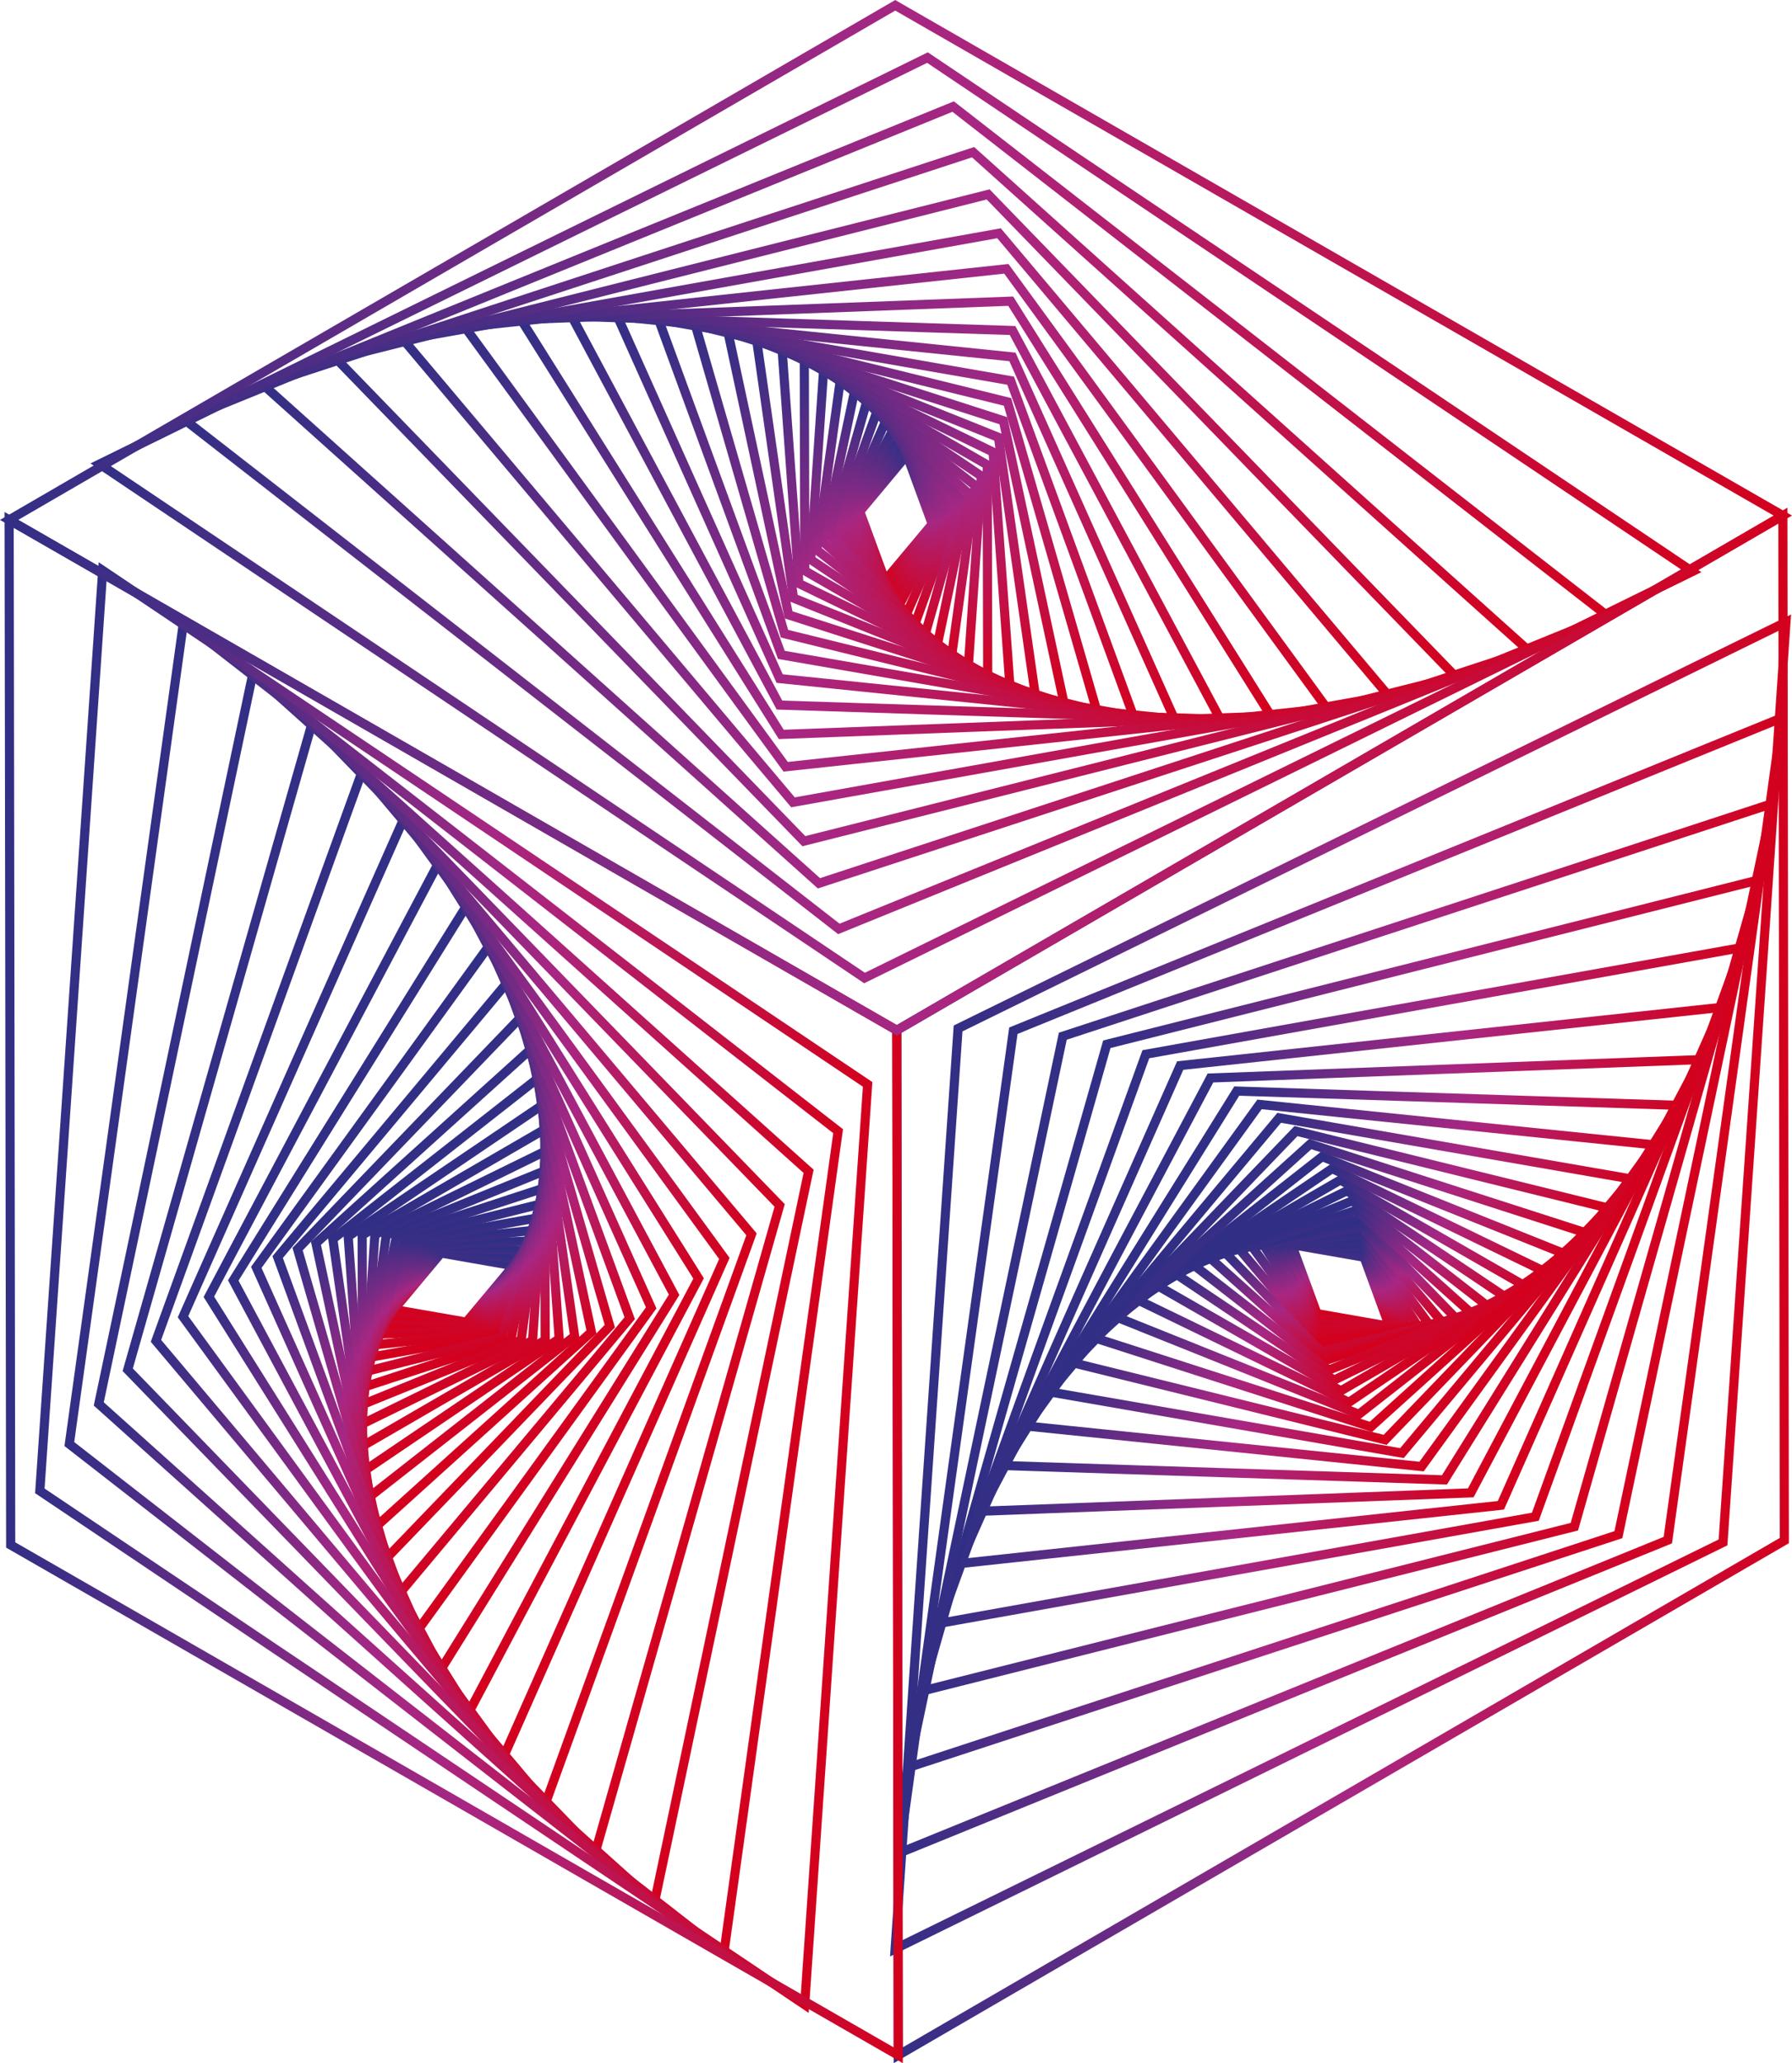 <svg id="Layer_1" data-name="Layer 1" xmlns="http://www.w3.org/2000/svg" xmlns:xlink="http://www.w3.org/1999/xlink" viewBox="0 0 196.13 225.73"><defs><style>.cls-1,.cls-10,.cls-11,.cls-12,.cls-13,.cls-14,.cls-15,.cls-16,.cls-17,.cls-18,.cls-19,.cls-2,.cls-20,.cls-21,.cls-22,.cls-23,.cls-24,.cls-25,.cls-26,.cls-27,.cls-28,.cls-29,.cls-3,.cls-30,.cls-31,.cls-32,.cls-33,.cls-34,.cls-35,.cls-36,.cls-37,.cls-38,.cls-39,.cls-4,.cls-40,.cls-41,.cls-42,.cls-43,.cls-44,.cls-45,.cls-46,.cls-47,.cls-48,.cls-49,.cls-5,.cls-50,.cls-51,.cls-52,.cls-53,.cls-54,.cls-55,.cls-56,.cls-57,.cls-58,.cls-59,.cls-6,.cls-60,.cls-61,.cls-62,.cls-63,.cls-64,.cls-65,.cls-66,.cls-67,.cls-68,.cls-69,.cls-7,.cls-70,.cls-71,.cls-72,.cls-73,.cls-74,.cls-75,.cls-76,.cls-77,.cls-78,.cls-8,.cls-9{fill:none;stroke-miterlimit:10;}.cls-1{stroke:url(#linear-gradient);}.cls-2{stroke:url(#linear-gradient-2);}.cls-3{stroke:url(#linear-gradient-3);}.cls-4{stroke:url(#linear-gradient-4);}.cls-5{stroke:url(#linear-gradient-5);}.cls-6{stroke:url(#linear-gradient-6);}.cls-7{stroke:url(#linear-gradient-7);}.cls-8{stroke:url(#linear-gradient-8);}.cls-9{stroke:url(#linear-gradient-9);}.cls-10{stroke:url(#linear-gradient-10);}.cls-11{stroke:url(#linear-gradient-11);}.cls-12{stroke:url(#linear-gradient-12);}.cls-13{stroke:url(#linear-gradient-13);}.cls-14{stroke:url(#linear-gradient-14);}.cls-15{stroke:url(#linear-gradient-15);}.cls-16{stroke:url(#linear-gradient-16);}.cls-17{stroke:url(#linear-gradient-17);}.cls-18{stroke:url(#linear-gradient-18);}.cls-19{stroke:url(#linear-gradient-19);}.cls-20{stroke:url(#linear-gradient-20);}.cls-21{stroke:url(#linear-gradient-21);}.cls-22{stroke:url(#linear-gradient-22);}.cls-23{stroke:url(#linear-gradient-23);}.cls-24{stroke:url(#linear-gradient-24);}.cls-25{stroke:url(#linear-gradient-25);}.cls-26{stroke:url(#linear-gradient-26);}.cls-27{stroke:url(#linear-gradient-27);}.cls-28{stroke:url(#linear-gradient-28);}.cls-29{stroke:url(#linear-gradient-29);}.cls-30{stroke:url(#linear-gradient-30);}.cls-31{stroke:url(#linear-gradient-31);}.cls-32{stroke:url(#linear-gradient-32);}.cls-33{stroke:url(#linear-gradient-33);}.cls-34{stroke:url(#linear-gradient-34);}.cls-35{stroke:url(#linear-gradient-35);}.cls-36{stroke:url(#linear-gradient-36);}.cls-37{stroke:url(#linear-gradient-37);}.cls-38{stroke:url(#linear-gradient-38);}.cls-39{stroke:url(#linear-gradient-39);}.cls-40{stroke:url(#linear-gradient-40);}.cls-41{stroke:url(#linear-gradient-41);}.cls-42{stroke:url(#linear-gradient-42);}.cls-43{stroke:url(#linear-gradient-43);}.cls-44{stroke:url(#linear-gradient-44);}.cls-45{stroke:url(#linear-gradient-45);}.cls-46{stroke:url(#linear-gradient-46);}.cls-47{stroke:url(#linear-gradient-47);}.cls-48{stroke:url(#linear-gradient-48);}.cls-49{stroke:url(#linear-gradient-49);}.cls-50{stroke:url(#linear-gradient-50);}.cls-51{stroke:url(#linear-gradient-51);}.cls-52{stroke:url(#linear-gradient-52);}.cls-53{stroke:url(#linear-gradient-53);}.cls-54{stroke:url(#linear-gradient-54);}.cls-55{stroke:url(#linear-gradient-55);}.cls-56{stroke:url(#linear-gradient-56);}.cls-57{stroke:url(#linear-gradient-57);}.cls-58{stroke:url(#linear-gradient-58);}.cls-59{stroke:url(#linear-gradient-59);}.cls-60{stroke:url(#linear-gradient-60);}.cls-61{stroke:url(#linear-gradient-61);}.cls-62{stroke:url(#linear-gradient-62);}.cls-63{stroke:url(#linear-gradient-63);}.cls-64{stroke:url(#linear-gradient-64);}.cls-65{stroke:url(#linear-gradient-65);}.cls-66{stroke:url(#linear-gradient-66);}.cls-67{stroke:url(#linear-gradient-67);}.cls-68{stroke:url(#linear-gradient-68);}.cls-69{stroke:url(#linear-gradient-69);}.cls-70{stroke:url(#linear-gradient-70);}.cls-71{stroke:url(#linear-gradient-71);}.cls-72{stroke:url(#linear-gradient-72);}.cls-73{stroke:url(#linear-gradient-73);}.cls-74{stroke:url(#linear-gradient-74);}.cls-75{stroke:url(#linear-gradient-75);}.cls-76{stroke:url(#linear-gradient-76);}.cls-77{stroke:url(#linear-gradient-77);}.cls-78{stroke:url(#linear-gradient-78);}</style><linearGradient id="linear-gradient" x1="64.45" y1="3.87" x2="162.6" y2="3.87" gradientTransform="translate(148.41 132.66) rotate(99.98) scale(0.07)" gradientUnits="userSpaceOnUse"><stop offset="0" stop-color="#312f85"/><stop offset="0.51" stop-color="#a72783"/><stop offset="1" stop-color="#d3011d"/></linearGradient><linearGradient id="linear-gradient-2" x1="75.53" y1="16.38" x2="173.68" y2="16.38" gradientTransform="translate(149.06 130.89) rotate(95.98) scale(0.08)" xlink:href="#linear-gradient"/><linearGradient id="linear-gradient-3" x1="84.69" y1="28.3" x2="182.84" y2="28.3" gradientTransform="translate(149.64 128.88) rotate(91.98) scale(0.09)" xlink:href="#linear-gradient"/><linearGradient id="linear-gradient-4" x1="92.17" y1="39.58" x2="190.32" y2="39.58" gradientTransform="translate(150.13 126.6) rotate(87.98) scale(0.1)" xlink:href="#linear-gradient"/><linearGradient id="linear-gradient-5" x1="98.17" y1="50.17" x2="196.32" y2="50.17" gradientTransform="translate(150.49 124.04) rotate(83.98) scale(0.11)" xlink:href="#linear-gradient"/><linearGradient id="linear-gradient-6" x1="102.9" y1="60.06" x2="201.05" y2="60.06" gradientTransform="translate(150.7 121.17) rotate(79.98) scale(0.12)" xlink:href="#linear-gradient"/><linearGradient id="linear-gradient-7" x1="106.52" y1="69.24" x2="204.67" y2="69.24" gradientTransform="translate(150.71 117.98) rotate(75.99) scale(0.14)" xlink:href="#linear-gradient"/><linearGradient id="linear-gradient-8" x1="109.2" y1="77.7" x2="207.35" y2="77.7" gradientTransform="translate(150.47 114.44) rotate(71.99) scale(0.15)" xlink:href="#linear-gradient"/><linearGradient id="linear-gradient-9" x1="111.07" y1="85.47" x2="209.22" y2="85.47" gradientTransform="translate(149.93 110.53) rotate(67.99) scale(0.17)" xlink:href="#linear-gradient"/><linearGradient id="linear-gradient-10" x1="112.26" y1="92.56" x2="210.41" y2="92.56" gradientTransform="translate(149.02 106.25) rotate(63.99) scale(0.19)" xlink:href="#linear-gradient"/><linearGradient id="linear-gradient-11" x1="112.89" y1="99" x2="211.04" y2="99" gradientTransform="translate(147.69 101.57) rotate(59.99) scale(0.21)" xlink:href="#linear-gradient"/><linearGradient id="linear-gradient-12" x1="113.05" y1="104.82" x2="211.19" y2="104.82" gradientTransform="matrix(0.13, 0.19, -0.19, 0.13, 145.86, 96.48)" xlink:href="#linear-gradient"/><linearGradient id="linear-gradient-13" x1="112.82" y1="110.06" x2="210.97" y2="110.06" gradientTransform="matrix(0.16, 0.2, -0.2, 0.16, 143.42, 90.99)" xlink:href="#linear-gradient"/><linearGradient id="linear-gradient-14" x1="112.29" y1="114.75" x2="210.44" y2="114.75" gradientTransform="translate(140.3 85.08) rotate(47.99) scale(0.28)" xlink:href="#linear-gradient"/><linearGradient id="linear-gradient-15" x1="111.52" y1="118.93" x2="209.67" y2="118.93" gradientTransform="translate(136.39 78.78) rotate(43.99) scale(0.31)" xlink:href="#linear-gradient"/><linearGradient id="linear-gradient-16" x1="110.57" y1="122.63" x2="208.71" y2="122.63" gradientTransform="matrix(0.27, 0.22, -0.22, 0.27, 131.56, 72.1)" xlink:href="#linear-gradient"/><linearGradient id="linear-gradient-17" x1="109.48" y1="125.89" x2="207.63" y2="125.89" gradientTransform="translate(125.69 65.08) rotate(35.99) scale(0.39)" xlink:href="#linear-gradient"/><linearGradient id="linear-gradient-18" x1="108.3" y1="128.75" x2="206.44" y2="128.75" gradientTransform="matrix(0.37, 0.23, -0.23, 0.37, 118.63, 57.74)" xlink:href="#linear-gradient"/><linearGradient id="linear-gradient-19" x1="107.06" y1="131.25" x2="205.2" y2="131.25" gradientTransform="matrix(0.42, 0.22, -0.22, 0.42, 110.25, 50.16)" xlink:href="#linear-gradient"/><linearGradient id="linear-gradient-20" x1="105.79" y1="133.41" x2="203.93" y2="133.41" gradientTransform="translate(100.37 42.4) rotate(24) scale(0.53)" xlink:href="#linear-gradient"/><linearGradient id="linear-gradient-21" x1="104.51" y1="135.27" x2="202.66" y2="135.27" gradientTransform="translate(88.81 34.57) rotate(20) scale(0.59)" xlink:href="#linear-gradient"/><linearGradient id="linear-gradient-22" x1="103.25" y1="136.86" x2="201.39" y2="136.86" gradientTransform="translate(75.4 26.78) rotate(16) scale(0.66)" xlink:href="#linear-gradient"/><linearGradient id="linear-gradient-23" x1="102.01" y1="138.21" x2="200.16" y2="138.21" gradientTransform="matrix(0.71, 0.15, -0.15, 0.71, 59.93, 19.19)" xlink:href="#linear-gradient"/><linearGradient id="linear-gradient-24" x1="100.82" y1="139.34" x2="198.97" y2="139.34" gradientTransform="translate(42.19 11.97) rotate(8) scale(0.81)" xlink:href="#linear-gradient"/><linearGradient id="linear-gradient-25" x1="99.68" y1="140.28" x2="197.83" y2="140.28" gradientTransform="translate(21.98 5.35) rotate(4) scale(0.9)" xlink:href="#linear-gradient"/><linearGradient id="linear-gradient-26" x1="97.65" y1="140.64" x2="195.79" y2="140.64" gradientTransform="matrix(1, 0, 0, 1, 0, 0)" xlink:href="#linear-gradient"/><linearGradient id="linear-gradient-27" x1="-32.7" y1="4.11" x2="65.62" y2="4.11" gradientTransform="translate(50.15 139.76) rotate(99.98) scale(0.07)" xlink:href="#linear-gradient"/><linearGradient id="linear-gradient-28" x1="-21.62" y1="16.61" x2="76.7" y2="16.61" gradientTransform="translate(51.2 138.83) rotate(95.98) scale(0.08)" xlink:href="#linear-gradient"/><linearGradient id="linear-gradient-29" x1="-12.46" y1="28.53" x2="85.86" y2="28.53" gradientTransform="translate(52.3 137.71) rotate(91.98) scale(0.09)" xlink:href="#linear-gradient"/><linearGradient id="linear-gradient-30" x1="-4.98" y1="39.81" x2="93.34" y2="39.81" gradientTransform="translate(53.42 136.39) rotate(87.98) scale(0.1)" xlink:href="#linear-gradient"/><linearGradient id="linear-gradient-31" x1="1.02" y1="50.41" x2="99.34" y2="50.41" gradientTransform="translate(54.57 134.83) rotate(83.98) scale(0.11)" xlink:href="#linear-gradient"/><linearGradient id="linear-gradient-32" x1="5.75" y1="60.3" x2="104.07" y2="60.3" gradientTransform="translate(55.72 133.02) rotate(79.98) scale(0.12)" xlink:href="#linear-gradient"/><linearGradient id="linear-gradient-33" x1="9.37" y1="69.47" x2="107.69" y2="69.47" gradientTransform="translate(56.85 130.93) rotate(75.99) scale(0.14)" xlink:href="#linear-gradient"/><linearGradient id="linear-gradient-34" x1="12.05" y1="77.94" x2="110.37" y2="77.94" gradientTransform="translate(57.94 128.52) rotate(71.99) scale(0.15)" xlink:href="#linear-gradient"/><linearGradient id="linear-gradient-35" x1="13.92" y1="85.7" x2="112.24" y2="85.7" gradientTransform="translate(58.97 125.76) rotate(67.99) scale(0.17)" xlink:href="#linear-gradient"/><linearGradient id="linear-gradient-36" x1="15.11" y1="92.8" x2="113.43" y2="92.8" gradientTransform="translate(59.89 122.63) rotate(63.99) scale(0.19)" xlink:href="#linear-gradient"/><linearGradient id="linear-gradient-37" x1="15.74" y1="99.24" x2="114.06" y2="99.24" gradientTransform="translate(60.67 119.08) rotate(59.99) scale(0.21)" xlink:href="#linear-gradient"/><linearGradient id="linear-gradient-38" x1="15.9" y1="105.06" x2="114.21" y2="105.06" gradientTransform="matrix(0.13, 0.19, -0.19, 0.13, 61.26, 115.09)" xlink:href="#linear-gradient"/><linearGradient id="linear-gradient-39" x1="15.67" y1="110.3" x2="113.99" y2="110.3" gradientTransform="matrix(0.16, 0.2, -0.2, 0.16, 61.6, 110.62)" xlink:href="#linear-gradient"/><linearGradient id="linear-gradient-40" x1="15.14" y1="114.99" x2="113.46" y2="114.99" gradientTransform="translate(61.63 105.64) rotate(47.99) scale(0.28)" xlink:href="#linear-gradient"/><linearGradient id="linear-gradient-41" x1="14.37" y1="119.16" x2="112.69" y2="119.16" gradientTransform="translate(61.29 100.12) rotate(43.99) scale(0.31)" xlink:href="#linear-gradient"/><linearGradient id="linear-gradient-42" x1="13.42" y1="122.86" x2="111.74" y2="122.86" gradientTransform="matrix(0.27, 0.22, -0.22, 0.27, 60.47, 94.03)" xlink:href="#linear-gradient"/><linearGradient id="linear-gradient-43" x1="12.33" y1="126.13" x2="110.65" y2="126.13" gradientTransform="translate(59.1 87.34) rotate(35.99) scale(0.39)" xlink:href="#linear-gradient"/><linearGradient id="linear-gradient-44" x1="11.15" y1="128.99" x2="109.47" y2="128.99" gradientTransform="matrix(0.37, 0.23, -0.23, 0.37, 57.06, 80.03)" xlink:href="#linear-gradient"/><linearGradient id="linear-gradient-45" x1="9.91" y1="131.48" x2="108.23" y2="131.48" gradientTransform="matrix(0.42, 0.22, -0.22, 0.42, 54.23, 72.08)" xlink:href="#linear-gradient"/><linearGradient id="linear-gradient-46" x1="8.64" y1="133.64" x2="106.95" y2="133.64" gradientTransform="translate(50.48 63.5) rotate(24) scale(0.53)" xlink:href="#linear-gradient"/><linearGradient id="linear-gradient-47" x1="7.36" y1="135.5" x2="105.68" y2="135.5" gradientTransform="translate(45.66 54.27) rotate(20) scale(0.59)" xlink:href="#linear-gradient"/><linearGradient id="linear-gradient-48" x1="6.1" y1="137.1" x2="104.42" y2="137.1" gradientTransform="translate(39.6 44.42) rotate(16) scale(0.66)" xlink:href="#linear-gradient"/><linearGradient id="linear-gradient-49" x1="4.86" y1="138.44" x2="103.18" y2="138.44" gradientTransform="matrix(0.71, 0.15, -0.15, 0.71, 32.11, 33.97)" xlink:href="#linear-gradient"/><linearGradient id="linear-gradient-50" x1="3.67" y1="139.58" x2="101.99" y2="139.58" gradientTransform="translate(23.01 22.96) rotate(8) scale(0.81)" xlink:href="#linear-gradient"/><linearGradient id="linear-gradient-51" x1="2.53" y1="140.52" x2="100.85" y2="140.52" gradientTransform="translate(12.07 11.47) rotate(4) scale(0.9)" xlink:href="#linear-gradient"/><linearGradient id="linear-gradient-52" x1="0.5" y1="140.87" x2="98.82" y2="140.87" gradientTransform="matrix(1, 0, 0, 1, 0, 0)" xlink:href="#linear-gradient"/><linearGradient id="linear-gradient-53" x1="-33.2" y1="-80.12" x2="162.93" y2="-80.12" gradientTransform="translate(93.21 51.07) rotate(99.98) scale(0.07)" xlink:href="#linear-gradient"/><linearGradient id="linear-gradient-54" x1="-22.12" y1="-67.61" x2="174.01" y2="-67.61" gradientTransform="translate(93.33 50.06) rotate(95.98) scale(0.08)" xlink:href="#linear-gradient"/><linearGradient id="linear-gradient-55" x1="-12.96" y1="-55.69" x2="183.17" y2="-55.69" gradientTransform="translate(93.39 48.94) rotate(91.98) scale(0.09)" xlink:href="#linear-gradient"/><linearGradient id="linear-gradient-56" x1="-5.48" y1="-44.41" x2="190.65" y2="-44.41" gradientTransform="translate(93.37 47.69) rotate(87.98) scale(0.1)" xlink:href="#linear-gradient"/><linearGradient id="linear-gradient-57" x1="0.53" y1="-33.82" x2="196.66" y2="-33.82" gradientTransform="translate(93.25 46.31) rotate(83.98) scale(0.11)" xlink:href="#linear-gradient"/><linearGradient id="linear-gradient-58" x1="5.25" y1="-23.93" x2="201.38" y2="-23.93" gradientTransform="translate(93.02 44.79) rotate(79.98) scale(0.12)" xlink:href="#linear-gradient"/><linearGradient id="linear-gradient-59" x1="8.87" y1="-14.75" x2="205" y2="-14.75" gradientTransform="translate(92.63 43.12) rotate(75.99) scale(0.14)" xlink:href="#linear-gradient"/><linearGradient id="linear-gradient-60" x1="11.55" y1="-6.29" x2="207.68" y2="-6.29" gradientTransform="translate(92.08 41.29) rotate(71.99) scale(0.15)" xlink:href="#linear-gradient"/><linearGradient id="linear-gradient-61" x1="13.42" y1="1.48" x2="209.55" y2="1.48" gradientTransform="translate(91.32 39.32) rotate(67.99) scale(0.17)" xlink:href="#linear-gradient"/><linearGradient id="linear-gradient-62" x1="14.62" y1="8.57" x2="210.74" y2="8.57" gradientTransform="translate(90.34 37.19) rotate(63.99) scale(0.19)" xlink:href="#linear-gradient"/><linearGradient id="linear-gradient-63" x1="15.24" y1="15.01" x2="211.37" y2="15.01" gradientTransform="translate(89.07 34.9) rotate(59.99) scale(0.21)" xlink:href="#linear-gradient"/><linearGradient id="linear-gradient-64" x1="15.4" y1="20.84" x2="211.53" y2="20.84" gradientTransform="matrix(0.13, 0.19, -0.19, 0.13, 87.5, 32.47)" xlink:href="#linear-gradient"/><linearGradient id="linear-gradient-65" x1="15.17" y1="26.07" x2="211.3" y2="26.07" gradientTransform="matrix(0.16, 0.2, -0.2, 0.16, 85.56, 29.89)" xlink:href="#linear-gradient"/><linearGradient id="linear-gradient-66" x1="14.64" y1="30.76" x2="210.77" y2="30.76" gradientTransform="translate(83.22 27.18) rotate(47.99) scale(0.28)" xlink:href="#linear-gradient"/><linearGradient id="linear-gradient-67" x1="13.87" y1="34.94" x2="210" y2="34.94" gradientTransform="translate(80.41 24.36) rotate(43.99) scale(0.31)" xlink:href="#linear-gradient"/><linearGradient id="linear-gradient-68" x1="12.92" y1="38.64" x2="209.05" y2="38.64" gradientTransform="matrix(0.27, 0.22, -0.22, 0.27, 77.08, 21.46)" xlink:href="#linear-gradient"/><linearGradient id="linear-gradient-69" x1="11.83" y1="41.9" x2="207.96" y2="41.9" gradientTransform="translate(73.16 18.49) rotate(35.99) scale(0.39)" xlink:href="#linear-gradient"/><linearGradient id="linear-gradient-70" x1="10.65" y1="44.76" x2="206.78" y2="44.76" gradientTransform="matrix(0.37, 0.23, -0.23, 0.37, 68.58, 15.51)" xlink:href="#linear-gradient"/><linearGradient id="linear-gradient-71" x1="9.41" y1="47.26" x2="205.54" y2="47.26" gradientTransform="matrix(0.42, 0.22, -0.22, 0.42, 63.28, 12.56)" xlink:href="#linear-gradient"/><linearGradient id="linear-gradient-72" x1="8.14" y1="49.42" x2="204.27" y2="49.42" gradientTransform="translate(57.18 9.7) rotate(24) scale(0.53)" xlink:href="#linear-gradient"/><linearGradient id="linear-gradient-73" x1="6.86" y1="51.28" x2="202.99" y2="51.28" gradientTransform="translate(50.2 7.01) rotate(20) scale(0.59)" xlink:href="#linear-gradient"/><linearGradient id="linear-gradient-74" x1="5.6" y1="52.87" x2="201.73" y2="52.87" gradientTransform="translate(42.24 4.56) rotate(16) scale(0.66)" xlink:href="#linear-gradient"/><linearGradient id="linear-gradient-75" x1="4.37" y1="54.22" x2="200.49" y2="54.22" gradientTransform="matrix(0.71, 0.15, -0.15, 0.71, 33.24, 2.46)" xlink:href="#linear-gradient"/><linearGradient id="linear-gradient-76" x1="3.17" y1="55.35" x2="199.3" y2="55.35" gradientTransform="translate(23.1 0.84) rotate(8) scale(0.81)" xlink:href="#linear-gradient"/><linearGradient id="linear-gradient-77" x1="2.03" y1="56.3" x2="198.16" y2="56.3" gradientTransform="translate(11.73 -0.18) rotate(4) scale(0.9)" xlink:href="#linear-gradient"/><linearGradient id="linear-gradient-78" x1="0" y1="56.65" x2="196.13" y2="56.65" gradientTransform="matrix(1, 0, 0, 1, 0, 0)" xlink:href="#linear-gradient"/></defs><title>stbx_logo</title><polygon class="cls-1" points="152.07 145.11 149.3 137.55 141.37 136.17 144.14 143.72 152.07 145.11"/><polygon class="cls-2" points="153 145.18 149.34 137.02 140.44 136.1 144.1 144.26 153 145.18"/><polygon class="cls-3" points="154.03 145.18 149.34 136.42 139.41 136.09 144.1 144.85 154.03 145.18"/><polygon class="cls-4" points="155.18 145.11 149.3 135.76 138.26 136.16 144.14 145.51 155.18 145.11"/><polygon class="cls-5" points="156.44 144.94 149.2 135.03 137 136.34 144.24 146.24 156.44 144.94"/><polygon class="cls-6" points="157.83 144.65 149.04 134.23 135.61 136.62 144.41 147.04 157.83 144.65"/><polygon class="cls-7" points="159.34 144.23 148.79 133.36 134.1 137.05 144.65 147.92 159.34 144.23"/><polygon class="cls-8" points="160.99 143.64 148.45 132.41 132.45 137.64 144.99 148.87 160.99 143.64"/><polygon class="cls-9" points="162.77 142.86 148 131.38 130.67 138.42 145.44 149.89 162.77 142.86"/><polygon class="cls-10" points="164.68 141.85 147.42 130.28 128.76 139.42 146.02 150.99 164.68 141.85"/><polygon class="cls-11" points="166.72 140.59 146.7 129.1 126.72 140.68 146.75 152.17 166.72 140.59"/><polygon class="cls-12" points="168.89 139.04 145.8 127.85 124.56 142.24 147.64 153.42 168.89 139.04"/><polygon class="cls-13" points="171.17 137.15 144.71 126.54 122.28 144.13 148.73 154.73 171.17 137.15"/><polygon class="cls-14" points="173.55 134.88 143.4 125.17 119.9 146.4 150.04 156.11 173.55 134.88"/><polygon class="cls-15" points="176.01 132.17 141.84 123.75 117.44 149.1 151.6 157.53 176.01 132.17"/><polygon class="cls-16" points="178.53 128.99 140 122.3 114.92 152.29 153.44 158.98 178.53 128.99"/><polygon class="cls-17" points="181.07 125.26 137.85 120.83 112.37 156.02 155.59 160.45 181.07 125.26"/><polygon class="cls-18" points="183.6 120.93 135.36 119.37 109.84 160.34 158.09 161.91 183.6 120.93"/><polygon class="cls-19" points="186.07 115.93 132.48 117.94 107.37 165.34 160.97 163.33 186.07 115.93"/><polygon class="cls-20" points="188.43 110.21 129.17 116.58 105.02 171.07 164.27 164.69 188.43 110.21"/><polygon class="cls-21" points="190.59 103.68 125.41 115.34 102.85 177.6 168.04 165.94 190.59 103.68"/><polygon class="cls-22" points="192.48 96.27 121.14 114.25 100.96 185 172.31 167.03 192.48 96.27"/><polygon class="cls-23" points="194 87.91 116.32 113.37 99.44 193.36 177.13 167.9 194 87.91"/><polygon class="cls-24" points="195.04 78.53 110.91 112.77 98.4 202.74 182.54 168.5 195.04 78.53"/><polygon class="cls-25" points="195.47 68.06 104.86 112.52 97.97 213.22 188.58 168.75 195.47 68.06"/><polygon class="cls-26" points="195.13 56.41 98.15 112.72 98.31 224.86 195.29 168.55 195.13 56.41"/><polygon class="cls-27" points="51.04 144.65 56.2 138.48 48.27 137.09 43.11 143.27 51.04 144.65"/><polygon class="cls-28" points="51.49 144.95 56.73 137.71 47.83 136.79 42.59 144.03 51.49 144.95"/><polygon class="cls-29" points="52 145.25 57.25 136.82 47.31 136.49 42.07 144.93 52 145.25"/><polygon class="cls-30" points="52.6 145.55 57.75 135.79 46.72 136.2 41.56 145.95 52.6 145.55"/><polygon class="cls-31" points="53.28 145.83 58.24 134.62 46.04 135.92 41.08 147.13 53.28 145.83"/><polygon class="cls-32" points="54.05 146.08 58.68 133.27 45.26 135.66 40.63 148.47 54.05 146.08"/><polygon class="cls-33" points="54.93 146.31 59.07 131.75 44.38 135.44 40.24 150 54.93 146.31"/><polygon class="cls-34" points="55.93 146.49 59.39 130.03 43.39 135.26 39.93 151.72 55.93 146.49"/><polygon class="cls-35" points="57.04 146.61 59.6 128.1 42.27 135.14 39.71 153.65 57.04 146.61"/><polygon class="cls-36" points="58.29 146.66 59.69 125.94 41.03 135.09 39.63 155.8 58.29 146.66"/><polygon class="cls-37" points="59.67 146.62 59.62 123.55 39.64 135.13 39.69 158.2 59.67 146.62"/><polygon class="cls-38" points="61.2 146.47 59.36 120.9 38.11 135.28 39.96 160.85 61.2 146.47"/><polygon class="cls-39" points="62.89 146.18 58.86 117.98 36.43 135.57 40.45 163.76 62.89 146.18"/><polygon class="cls-40" points="64.73 145.73 58.09 114.79 34.58 136.02 41.23 166.96 64.73 145.73"/><polygon class="cls-41" points="66.74 145.09 56.98 111.31 32.57 136.66 42.34 170.44 66.74 145.09"/><polygon class="cls-42" points="68.92 144.22 55.48 107.53 30.39 137.53 43.83 174.21 68.92 144.22"/><polygon class="cls-43" points="71.27 143.09 53.53 103.47 28.05 138.66 45.79 178.28 71.27 143.09"/><polygon class="cls-44" points="73.78 141.66 51.05 99.11 25.53 140.09 48.27 182.63 73.78 141.66"/><polygon class="cls-45" points="76.46 139.87 47.96 94.48 22.86 141.88 51.35 187.27 76.46 139.87"/><polygon class="cls-46" points="79.28 137.68 44.19 89.58 20.03 144.06 55.13 192.17 79.28 137.68"/><polygon class="cls-47" points="82.25 135.04 39.62 84.44 17.07 146.7 59.7 197.3 82.25 135.04"/><polygon class="cls-48" points="85.33 131.88 34.16 79.1 13.98 149.86 65.16 202.64 85.33 131.88"/><polygon class="cls-49" points="88.5 128.15 27.69 73.61 10.81 153.6 71.63 208.14 88.5 128.15"/><polygon class="cls-50" points="91.73 123.76 20.09 68.02 7.59 157.99 79.22 213.73 91.73 123.76"/><polygon class="cls-51" points="94.96 118.64 11.24 62.41 4.36 163.11 88.07 219.33 94.96 118.64"/><polygon class="cls-52" points="98.15 112.72 1 56.88 1.17 169.03 98.31 224.86 98.15 112.72"/><polygon class="cls-53" points="102.03 57.34 99.26 49.78 94.1 55.96 96.87 63.51 102.03 57.34"/><polygon class="cls-54" points="102.51 57.11 98.85 48.95 93.62 56.19 97.28 64.35 102.51 57.11"/><polygon class="cls-55" points="103.03 56.81 98.34 48.05 93.1 56.48 97.79 65.25 103.03 56.81"/><polygon class="cls-56" points="103.58 56.45 97.7 47.1 92.55 56.85 98.42 66.2 103.58 56.45"/><polygon class="cls-57" points="104.17 56 96.93 46.09 91.96 57.3 99.2 67.21 104.17 56"/><polygon class="cls-58" points="104.78 55.45 95.98 45.03 91.35 57.84 100.14 68.27 104.78 55.45"/><polygon class="cls-59" points="105.41 54.8 94.86 43.94 90.72 58.49 101.27 69.36 105.41 54.8"/><polygon class="cls-60" points="106.06 54.03 93.53 42.8 90.06 59.26 102.6 70.49 106.06 54.03"/><polygon class="cls-61" points="106.73 53.13 91.96 41.66 89.4 60.17 104.17 71.64 106.73 53.13"/><polygon class="cls-62" points="107.4 52.08 90.14 40.5 88.73 61.22 105.99 72.79 107.4 52.08"/><polygon class="cls-63" points="108.05 50.86 88.03 39.37 88.08 62.44 108.1 73.93 108.05 50.86"/><polygon class="cls-64" points="108.69 49.46 85.6 38.27 87.44 63.84 110.53 75.03 108.69 49.46"/><polygon class="cls-65" points="109.28 47.85 82.82 37.25 86.85 65.44 113.31 76.05 109.28 47.85"/><polygon class="cls-66" points="109.82 46.03 79.67 36.32 86.31 67.27 116.46 76.97 109.82 46.03"/><polygon class="cls-67" points="110.27 43.97 76.1 35.55 85.86 69.33 120.03 77.75 110.27 43.97"/><polygon class="cls-68" points="110.61 41.65 72.08 34.96 85.52 71.65 124.05 78.34 110.61 41.65"/><polygon class="cls-69" points="110.81 39.05 67.58 34.62 85.33 74.24 128.54 78.67 110.81 39.05"/><polygon class="cls-70" points="110.82 36.16 62.57 34.6 85.31 77.14 133.56 78.7 110.82 36.16"/><polygon class="cls-71" points="110.62 32.95 57.02 34.96 85.51 80.35 139.11 78.34 110.62 32.95"/><polygon class="cls-72" points="110.14 29.41 50.89 35.79 85.99 83.89 145.24 77.51 110.14 29.41"/><polygon class="cls-73" points="109.34 25.52 44.16 37.18 86.79 87.78 151.97 76.12 109.34 25.52"/><polygon class="cls-74" points="108.15 21.27 36.8 39.25 87.98 92.03 159.33 74.05 108.15 21.27"/><polygon class="cls-75" points="106.5 16.65 28.81 42.11 89.63 96.64 167.31 71.19 106.5 16.65"/><polygon class="cls-76" points="104.32 11.66 20.18 45.9 91.81 101.63 175.95 67.4 104.32 11.66"/><polygon class="cls-77" points="101.51 6.3 10.9 50.77 94.62 107 185.22 62.53 101.51 6.3"/><polygon class="cls-78" points="97.98 0.58 1 56.88 98.15 112.72 195.13 56.41 97.98 0.58"/></svg>